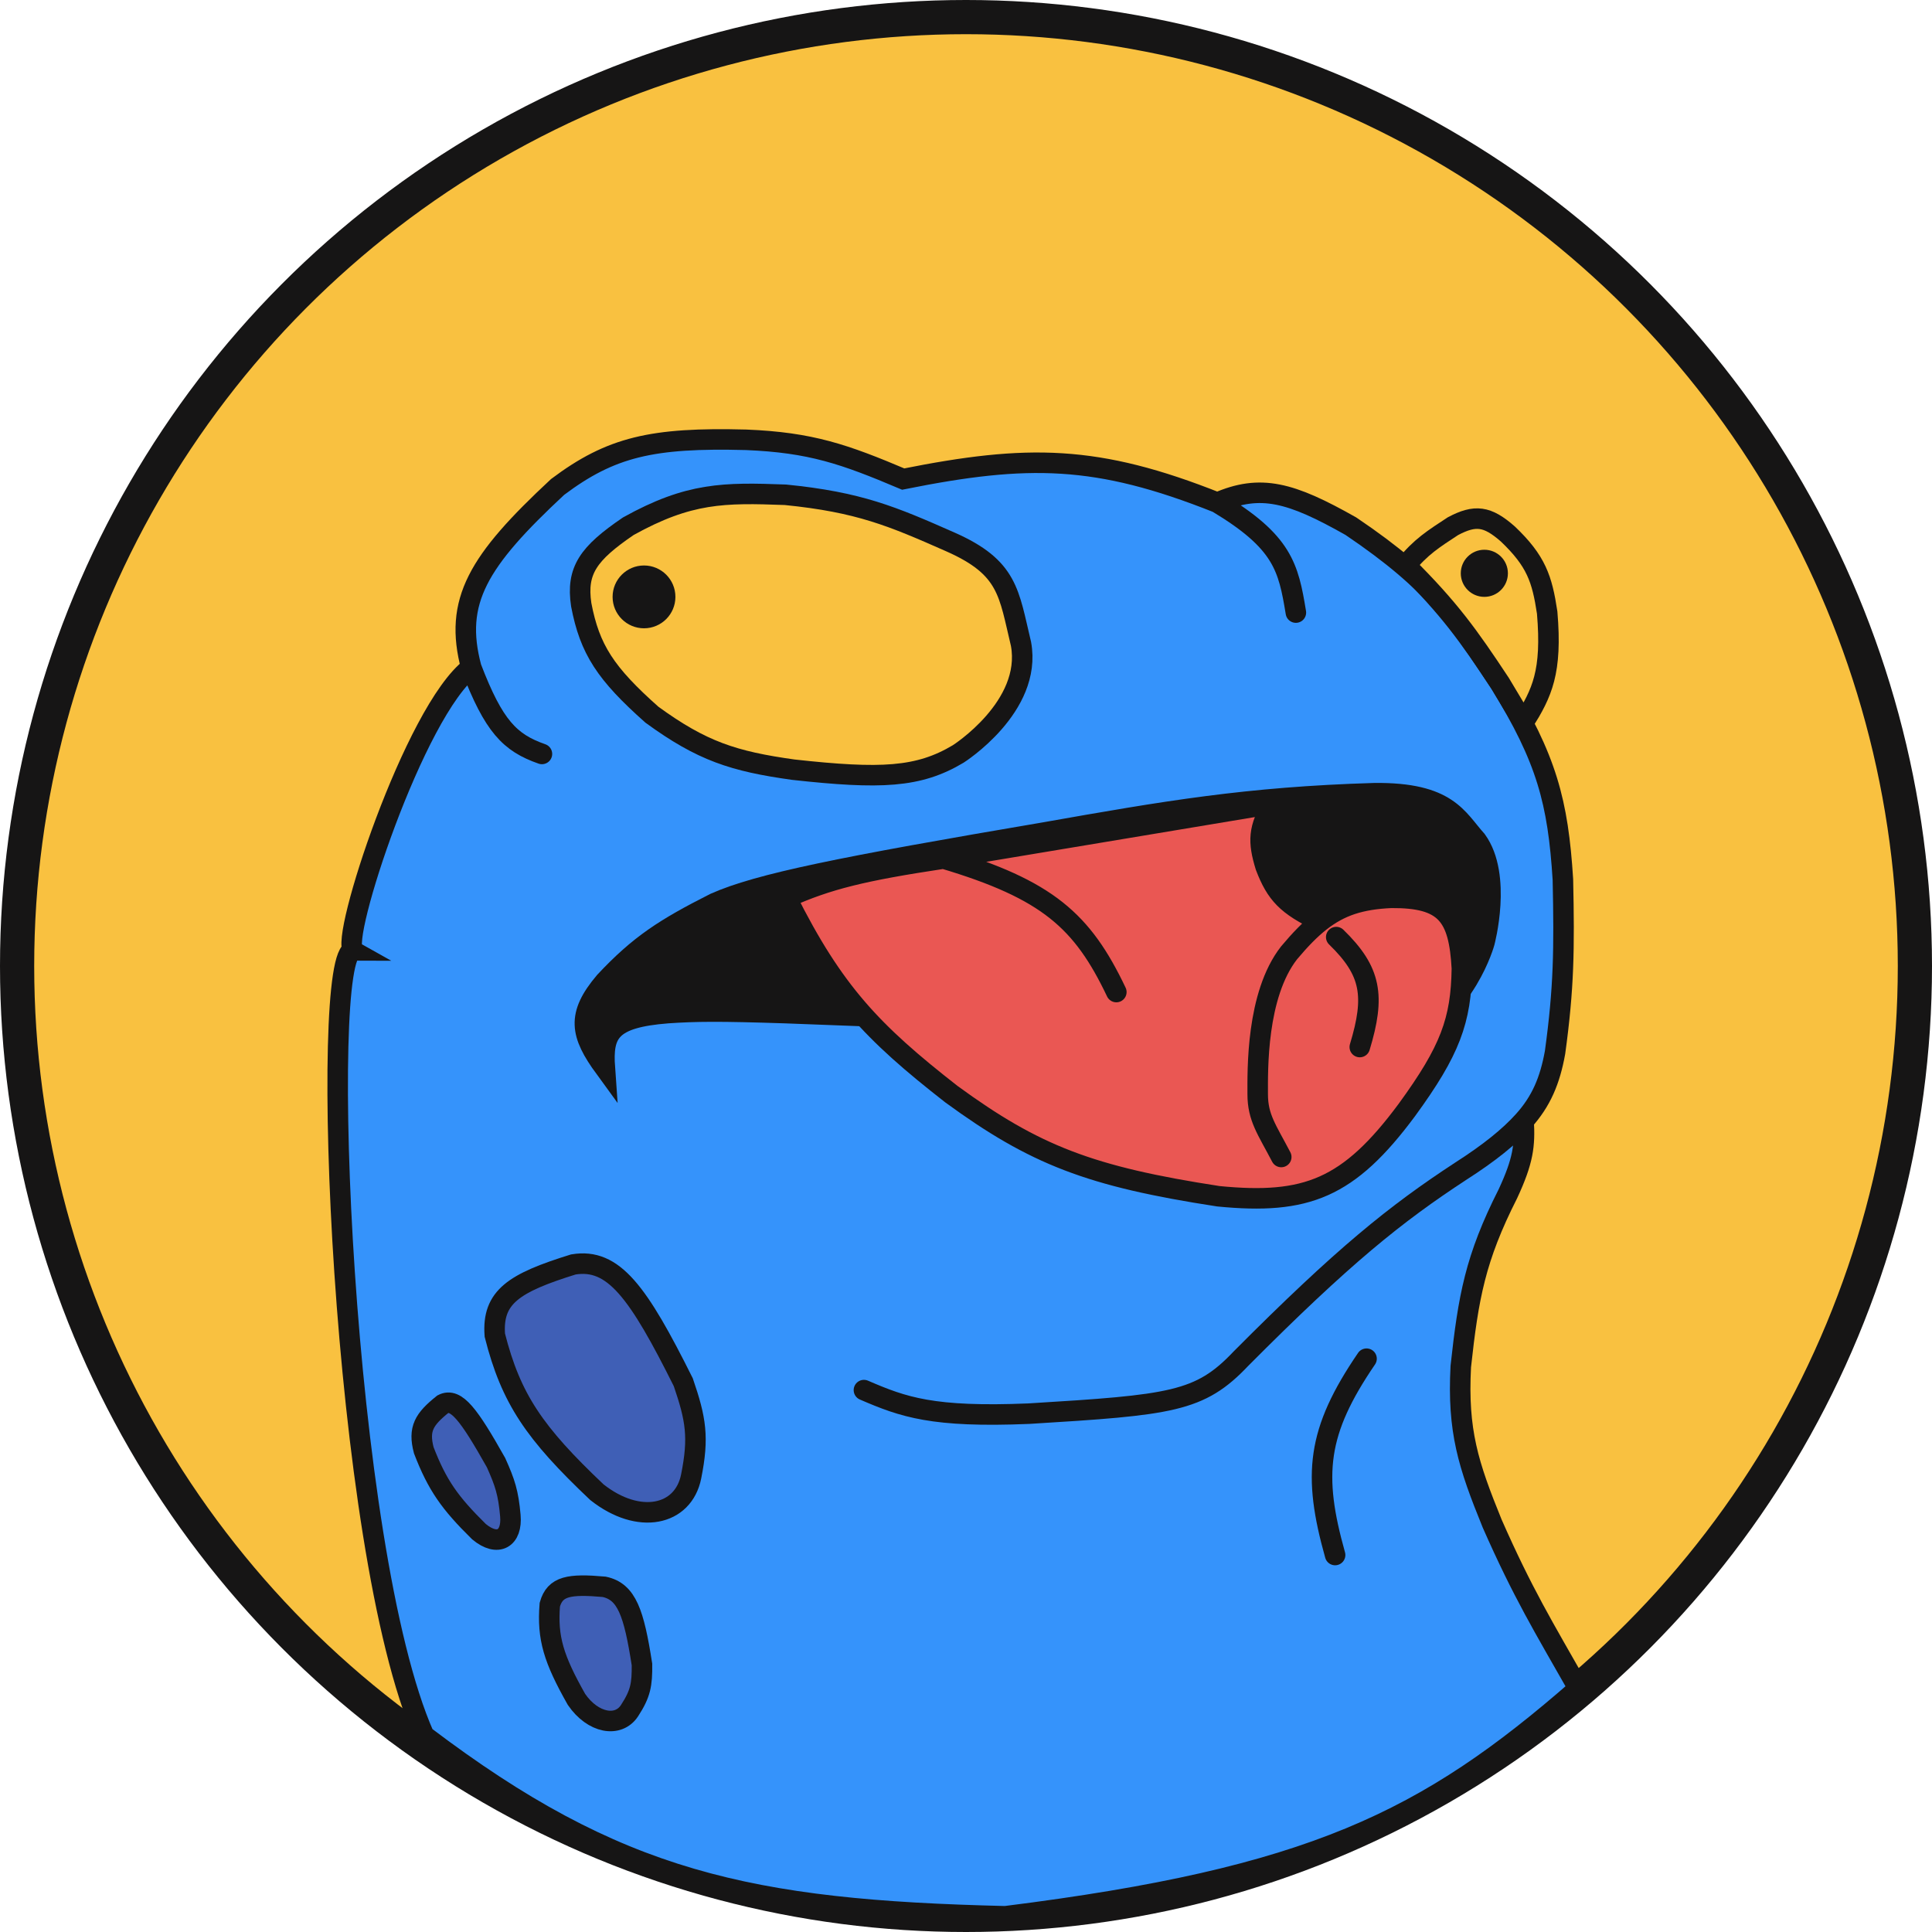 <svg width="113" height="113" viewBox="0 0 113 113" fill="none" xmlns="http://www.w3.org/2000/svg">
<circle cx="56.5" cy="56.5" r="55.5" fill="#F9C140" stroke="#161515" stroke-width="2"/>
<path d="M20.672 55.581C18.637 55.569 19.952 90.554 24.806 101.516C36.083 110.067 43.83 111.726 58.797 112.081C76.719 109.833 83.433 106.529 92.329 98.76C90.27 95.139 89.069 93.182 87.276 89.114C85.87 85.662 85.243 83.7 85.439 79.927C85.885 75.853 86.282 73.599 88.195 69.821C89.096 67.881 89.196 66.996 89.114 65.558C90.144 64.411 90.654 63.211 90.953 61.553C91.471 57.774 91.499 55.526 91.412 51.447C91.126 46.906 90.467 44.392 87.737 39.963C85.263 36.237 83.983 34.132 79.01 30.776C75.497 28.788 73.724 28.297 71.201 29.398C64.153 26.592 60.11 26.563 52.827 28.02C49.388 26.564 47.425 25.878 43.64 25.724C38.144 25.578 35.731 26.141 32.615 28.48C27.966 32.807 26.524 35.152 27.563 39.045C24.234 41.561 19.835 55.086 20.672 55.581Z" fill="#3593FB"/>
<path d="M27.563 39.045C28.877 42.478 29.82 43.442 31.697 44.097M27.563 39.045C26.524 35.152 27.966 32.807 32.615 28.48C35.731 26.141 38.144 25.578 43.64 25.724C47.425 25.878 49.388 26.564 52.827 28.02C60.11 26.563 64.153 26.592 71.201 29.398M27.563 39.045C24.234 41.561 19.835 55.086 20.672 55.581C18.637 55.569 19.952 90.554 24.806 101.516C36.083 110.067 43.83 111.726 58.797 112.081C76.719 109.833 83.433 106.529 92.329 98.76C90.27 95.139 89.069 93.182 87.276 89.114C85.87 85.662 85.243 83.7 85.439 79.927C85.885 75.853 86.282 73.599 88.195 69.821C89.096 67.881 89.196 66.996 89.114 65.558M71.201 29.398C75.031 31.696 75.357 33.173 75.794 35.829M71.201 29.398C73.724 28.297 75.497 28.788 79.01 30.776C83.983 34.132 85.263 36.237 87.737 39.963C90.467 44.392 91.126 46.906 91.412 51.447C91.499 55.526 91.471 57.774 90.953 61.553C90.654 63.211 90.144 64.411 89.114 65.558M50.53 81.305C52.841 82.303 54.551 82.917 60.176 82.683C68.514 82.174 70.176 82.007 72.579 79.468C78.58 73.435 81.636 70.989 85.439 68.5C87.11 67.431 88.282 66.483 89.114 65.558M78.089 90.951C76.772 86.261 77.013 83.736 79.927 79.468" stroke="#161515" stroke-width="1.2" stroke-linecap="round"/>
<path d="M38.129 41.801C41.058 43.935 42.906 44.529 46.397 45.017C51.516 45.581 53.729 45.483 56.044 44.098C56.044 44.098 60.388 41.345 59.718 37.667C59 34.68 58.986 33.198 55.584 31.696C52.182 30.193 50.25 29.37 45.938 28.939C42.336 28.806 40.306 28.803 36.751 30.777C34.413 32.371 33.696 33.359 33.995 35.37C34.496 37.987 35.418 39.393 38.129 41.801Z" fill="#F9C140" stroke="#161515" stroke-width="1.2"/>
<circle cx="37.667" cy="34.911" r="1.837" fill="#161515"/>
<path d="M87.737 39.963C85.874 37.145 84.758 35.591 82.223 33.073C83.101 31.984 83.845 31.522 84.98 30.776C86.282 30.088 86.987 30.172 88.195 31.235C89.851 32.813 90.194 33.856 90.492 35.829C90.788 39.315 90.191 40.522 89.114 42.26L87.737 39.963Z" fill="#F9C140" stroke="#161515" stroke-width="1.2" stroke-linecap="round"/>
<circle cx="86.817" cy="33.532" r="1.378" fill="#161515"/>
<path d="M35.376 57.417C33.715 59.375 33.929 60.486 35.376 62.47C35.228 60.404 35.681 59.52 39.05 59.255C40.714 59.142 42.068 59.128 45.941 59.255L82.229 60.633C85.756 59.059 86.823 55.121 86.823 55.121C86.823 55.121 87.872 51.226 86.363 49.149C85.224 47.884 84.684 46.345 80.386 46.394C72.925 46.618 68.139 47.447 61.099 48.69C49.204 50.713 44.376 51.678 41.806 52.824C38.895 54.297 37.406 55.247 35.376 57.417Z" fill="#161515" stroke="#161515" stroke-width="1.2"/>
<path d="M55.646 63.996C51.025 60.388 48.765 58.039 46 52.512C48.425 51.426 50.475 50.925 55.187 50.215L74.48 47C73.575 48.435 73.581 49.246 74.02 50.675C74.636 52.292 75.271 52.959 77.221 53.89C78.378 52.983 79.58 52.591 81.37 52.512C84.55 52.491 85.336 53.541 85.504 56.646C85.458 59.686 84.822 61.441 82.289 64.915C78.875 69.522 76.408 70.471 71.264 69.968C63.751 68.814 60.52 67.557 55.646 63.996Z" fill="#EA5753"/>
<path d="M74.939 67.671C74.096 66.057 73.561 65.374 73.561 63.996C73.561 62.618 73.466 58.198 75.398 55.728C76.043 54.96 76.626 54.357 77.221 53.89M55.187 50.215C50.475 50.925 48.425 51.426 46 52.512C48.765 58.039 51.025 60.388 55.646 63.996C60.52 67.557 63.751 68.814 71.264 69.968C76.408 70.471 78.875 69.522 82.289 64.915C84.822 61.441 85.458 59.686 85.504 56.646C85.336 53.541 84.55 52.491 81.37 52.512C79.58 52.591 78.378 52.983 77.221 53.89M55.187 50.215C61.273 52.031 63.311 53.862 65.293 58.024M55.187 50.215L74.48 47C73.575 48.435 73.581 49.246 74.02 50.675C74.636 52.292 75.271 52.959 77.221 53.89M78.154 54.809C80.209 56.805 80.436 58.254 79.532 61.24" stroke="#161515" stroke-width="1.2" stroke-linecap="round"/>
<path d="M33.534 73.956C30.049 75.038 28.778 75.86 28.941 78.09C29.886 81.82 31.257 83.816 34.912 87.277C37.366 89.217 39.965 88.655 40.424 86.358C40.884 84.062 40.705 83.008 39.965 80.846C37.331 75.569 35.889 73.564 33.534 73.956Z" fill="#3F5FB6" stroke="#161515" stroke-width="1.2"/>
<path d="M35.337 92.81C33.287 92.63 32.464 92.766 32.157 93.855C32.002 95.81 32.38 97.028 33.717 99.395C34.683 100.802 36.168 101.052 36.819 100.056C37.469 99.059 37.56 98.525 37.548 97.353C37.076 94.329 36.661 93.093 35.337 92.81Z" fill="#3F5FB6" stroke="#161515" stroke-width="1.2"/>
<path d="M25.902 82.128C24.804 83.008 24.456 83.571 24.786 84.824C25.576 86.87 26.304 87.9 28.017 89.587C29.12 90.501 29.969 89.985 29.85 88.646C29.731 87.307 29.539 86.723 29.014 85.551C27.439 82.755 26.685 81.727 25.902 82.128Z" fill="#3F5FB6" stroke="#161515" stroke-width="1.2"/>
</svg>
